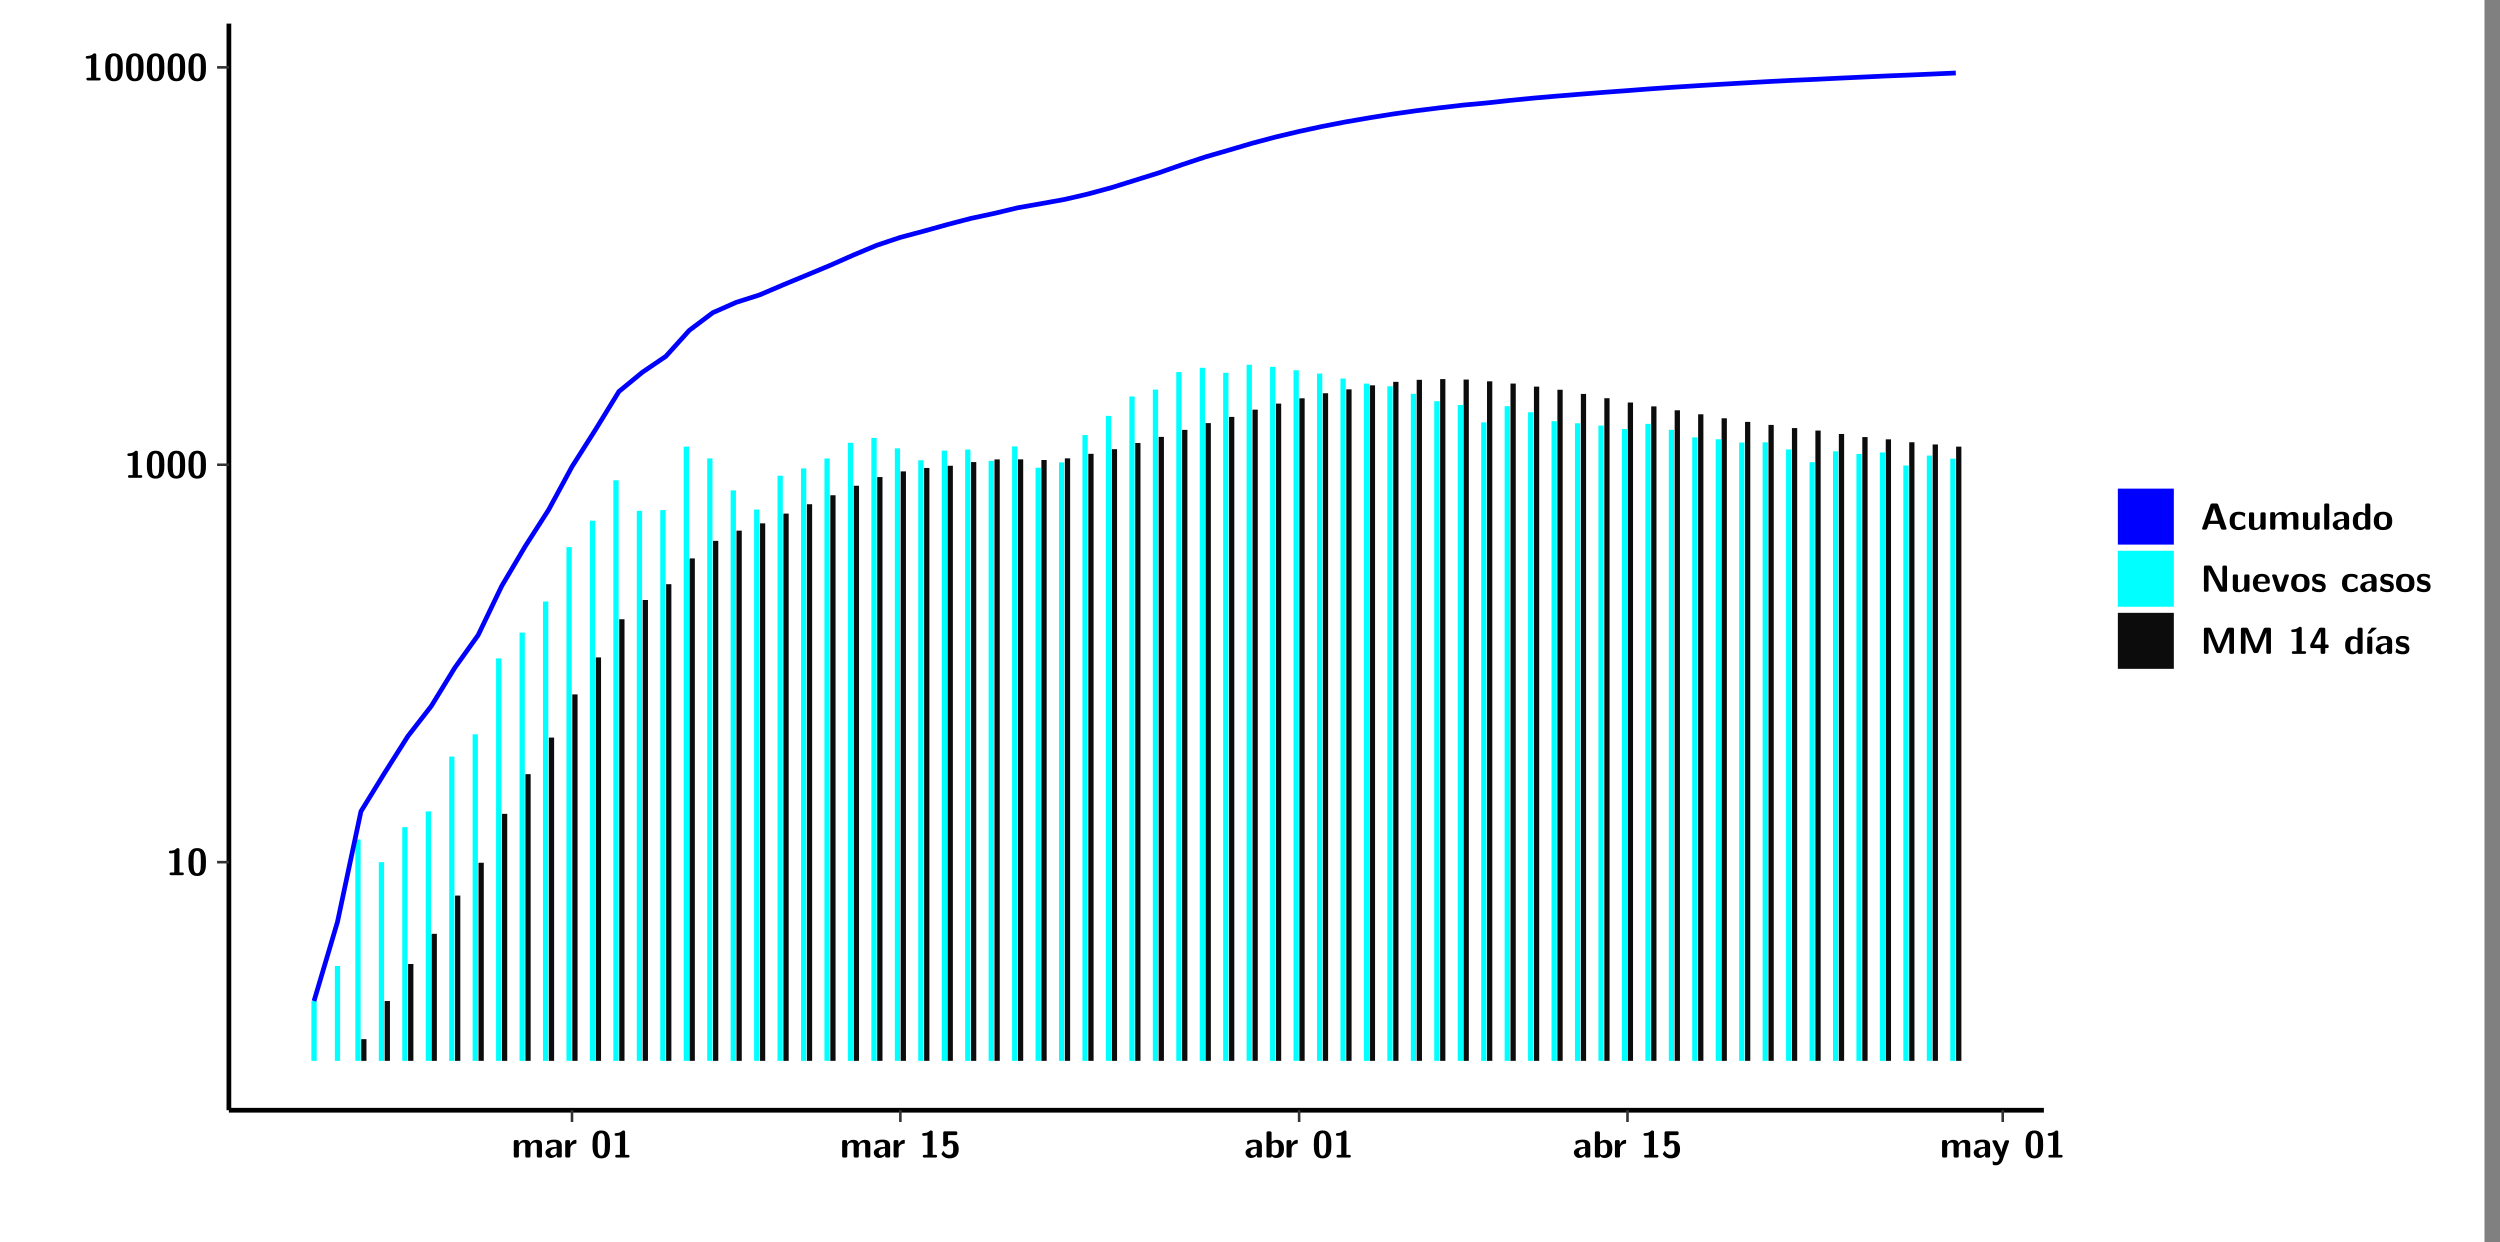 <?xml version="1.0" encoding="UTF-8"?>
<svg xmlns="http://www.w3.org/2000/svg" xmlns:xlink="http://www.w3.org/1999/xlink" width="579.653pt" height="288pt" viewBox="0 0 579.653 288" version="1.1">
<rect x="0" y="0" width="579.653" height="288" fill="#808080" stroke="none"/>
<defs>
<g>
<symbol overflow="visible" id="glyph0-0">
<path style="stroke:none;" d=""/>
</symbol>
<symbol overflow="visible" id="glyph0-1">
<path style="stroke:none;" d="M 3.109 -5.859 C 3.109 -6.016 3.109 -6.281 2.719 -6.281 C 2.547 -6.281 2.516 -6.266 2.406 -6.156 C 2.25 -6.016 1.922 -5.688 1.047 -5.672 C 0.891 -5.672 0.672 -5.609 0.672 -5.359 C 0.672 -5.047 0.969 -5.047 1.094 -5.047 C 1.344 -5.047 1.656 -5.078 1.906 -5.156 L 1.906 -0.625 L 1.234 -0.625 C 1.109 -0.625 0.812 -0.625 0.812 -0.312 C 0.812 0 1.109 0 1.234 0 L 3.719 0 C 3.828 0 4.141 0 4.141 -0.312 C 4.141 -0.625 3.828 -0.625 3.719 -0.625 L 3.109 -0.625 Z M 3.109 -5.859 "/>
</symbol>
<symbol overflow="visible" id="glyph0-2">
<path style="stroke:none;" d="M 4.438 -3 C 4.438 -4.203 4.438 -6.281 2.406 -6.281 C 0.375 -6.281 0.375 -4.219 0.375 -3 C 0.375 -1.812 0.375 0.188 2.406 0.188 C 4.438 0.188 4.438 -1.781 4.438 -3 Z M 2.406 -0.438 C 1.75 -0.438 1.656 -1.25 1.625 -1.484 C 1.562 -1.953 1.562 -2.766 1.562 -3.125 C 1.562 -3.641 1.562 -4.203 1.625 -4.641 C 1.641 -4.875 1.734 -5.641 2.406 -5.641 C 3.047 -5.641 3.156 -4.906 3.188 -4.734 C 3.25 -4.281 3.25 -3.594 3.25 -3.125 C 3.25 -2.625 3.25 -1.953 3.188 -1.469 C 3.156 -1.234 3.062 -0.438 2.406 -0.438 Z M 2.406 -0.438 "/>
</symbol>
<symbol overflow="visible" id="glyph0-3">
<path style="stroke:none;" d="M 7.062 -2.844 C 7.062 -3.75 6.672 -4.109 5.781 -4.109 C 5.156 -4.109 4.688 -3.828 4.359 -3.25 C 4.219 -4.078 3.484 -4.109 3.109 -4.109 C 2.938 -4.109 2.578 -4.109 2.188 -3.828 C 1.906 -3.625 1.734 -3.344 1.672 -3.203 L 1.672 -3.641 C 1.672 -3.922 1.609 -4.062 1.25 -4.062 L 0.953 -4.062 C 0.625 -4.062 0.531 -3.969 0.531 -3.641 L 0.531 -0.422 C 0.531 -0.109 0.625 0 0.953 0 L 1.297 0 C 1.625 0 1.719 -0.109 1.719 -0.422 L 1.719 -2.359 C 1.719 -3.141 2.25 -3.484 2.688 -3.484 C 3.109 -3.484 3.203 -3.297 3.203 -2.828 L 3.203 -0.422 C 3.203 -0.109 3.297 0 3.625 0 L 3.969 0 C 4.297 0 4.391 -0.109 4.391 -0.422 L 4.391 -2.359 C 4.391 -3.141 4.922 -3.484 5.359 -3.484 C 5.781 -3.484 5.875 -3.297 5.875 -2.828 L 5.875 -0.422 C 5.875 -0.109 5.969 0 6.297 0 L 6.641 0 C 6.984 0 7.062 -0.109 7.062 -0.422 Z M 7.062 -2.844 "/>
</symbol>
<symbol overflow="visible" id="glyph0-4">
<path style="stroke:none;" d="M 4.062 -2.766 C 4.062 -4.156 2.734 -4.156 2.297 -4.156 C 1.891 -4.156 1.453 -4.125 0.859 -3.891 C 0.672 -3.797 0.625 -3.781 0.625 -3.688 C 0.625 -3.625 0.688 -3.109 0.688 -3.047 C 0.703 -2.984 0.75 -2.938 0.812 -2.938 C 0.844 -2.938 0.875 -2.969 0.906 -3 C 1.281 -3.391 1.719 -3.578 2.266 -3.578 C 2.734 -3.578 2.875 -3.297 2.875 -2.781 L 2.875 -2.469 C 2.562 -2.469 0.266 -2.453 0.266 -1.172 C 0.266 -0.547 0.766 0.094 1.531 0.094 C 1.828 0.094 2.484 0.016 2.906 -0.594 L 2.906 -0.422 C 2.906 -0.141 2.969 0 3.328 0 L 3.641 0 C 3.984 0 4.062 -0.109 4.062 -0.422 Z M 2.875 -1.344 C 2.875 -0.531 2.047 -0.531 2.016 -0.531 C 1.641 -0.531 1.406 -0.844 1.406 -1.188 C 1.406 -2.047 2.625 -2.109 2.875 -2.109 Z M 2.875 -1.344 "/>
</symbol>
<symbol overflow="visible" id="glyph0-5">
<path style="stroke:none;" d="M 1.703 -2.016 C 1.703 -2.844 2.391 -3.188 2.938 -3.219 C 3.109 -3.234 3.125 -3.234 3.125 -3.469 L 3.125 -3.875 C 3.125 -4.047 3.125 -4.109 2.969 -4.109 C 2.719 -4.109 2.078 -4.031 1.672 -3.078 L 1.656 -3.078 L 1.656 -3.641 C 1.656 -3.922 1.594 -4.062 1.234 -4.062 L 0.953 -4.062 C 0.641 -4.062 0.531 -3.969 0.531 -3.641 L 0.531 -0.422 C 0.531 -0.109 0.625 0 0.953 0 L 1.281 0 C 1.609 0 1.703 -0.109 1.703 -0.422 Z M 1.703 -2.016 "/>
</symbol>
<symbol overflow="visible" id="glyph0-6">
<path style="stroke:none;" d="M 1.859 -5.203 L 3.578 -5.203 C 4 -5.203 4 -5.406 4 -5.641 C 4 -5.875 4 -6.078 3.578 -6.078 L 1.141 -6.078 C 0.875 -6.078 0.734 -6.031 0.734 -5.688 L 0.734 -3 C 0.734 -2.609 0.922 -2.594 1.172 -2.594 C 1.391 -2.594 1.469 -2.594 1.594 -2.812 C 1.812 -3.141 2.109 -3.328 2.469 -3.328 C 3.047 -3.328 3.047 -2.656 3.047 -1.969 C 3.047 -1.297 3.047 -0.625 2.125 -0.625 C 1.844 -0.625 1.25 -0.703 0.906 -1.406 C 0.875 -1.453 0.844 -1.5 0.781 -1.5 C 0.719 -1.5 0.703 -1.469 0.656 -1.391 C 0.531 -1.188 0.328 -0.891 0.328 -0.828 C 0.328 -0.75 0.891 0.188 2.141 0.188 C 3.562 0.188 4.328 -0.516 4.328 -1.938 C 4.328 -3.094 3.844 -3.953 2.5 -3.953 C 2.281 -3.953 2.078 -3.922 1.859 -3.844 Z M 1.859 -5.203 "/>
</symbol>
<symbol overflow="visible" id="glyph0-7">
<path style="stroke:none;" d="M 1.703 -5.656 C 1.703 -5.938 1.641 -6.078 1.281 -6.078 L 0.953 -6.078 C 0.641 -6.078 0.531 -5.984 0.531 -5.656 L 0.531 -0.422 C 0.531 -0.109 0.625 0 0.953 0 L 1.312 0 C 1.453 0 1.719 0 1.734 -0.344 C 2.125 0.094 2.578 0.094 2.719 0.094 C 4.578 0.094 4.578 -1.594 4.578 -2.031 C 4.578 -2.453 4.578 -4.109 2.938 -4.109 C 2.219 -4.109 1.781 -3.703 1.703 -3.625 Z M 1.734 -3.172 C 1.844 -3.281 2.109 -3.484 2.5 -3.484 C 3.391 -3.484 3.391 -2.672 3.391 -2.016 C 3.391 -1.375 3.391 -0.531 2.406 -0.531 C 2.047 -0.531 1.828 -0.75 1.734 -0.875 Z M 1.734 -3.172 "/>
</symbol>
<symbol overflow="visible" id="glyph0-8">
<path style="stroke:none;" d="M 4.109 -3.609 C 4.141 -3.719 4.141 -3.734 4.141 -3.781 C 4.141 -4.016 3.906 -4.016 3.797 -4.016 L 3.609 -4.016 C 3.469 -4.016 3.266 -4.016 3.141 -3.812 C 3.109 -3.766 2.406 -1.828 2.359 -1.25 L 2.344 -1.25 C 2.312 -1.672 1.953 -2.484 1.562 -3.328 C 1.328 -3.891 1.266 -4.016 0.828 -4.016 L 0.594 -4.016 C 0.469 -4.016 0.25 -4.016 0.25 -3.781 C 0.25 -3.75 0.281 -3.688 0.297 -3.641 L 1.953 0 C 1.891 0.188 1.859 0.281 1.828 0.375 C 1.734 0.656 1.578 1.047 1.109 1.047 C 0.812 1.047 0.609 0.922 0.516 0.875 C 0.469 0.844 0.453 0.828 0.422 0.828 C 0.391 0.828 0.312 0.859 0.312 0.969 C 0.312 1.031 0.375 1.641 0.391 1.672 C 0.469 1.781 0.953 1.797 1.094 1.797 C 2.172 1.797 2.609 0.766 2.672 0.547 Z M 4.109 -3.609 "/>
</symbol>
<symbol overflow="visible" id="glyph0-9">
<path style="stroke:none;" d="M 4.156 -5.703 C 4.031 -6.078 3.766 -6.078 3.594 -6.078 L 2.828 -6.078 C 2.641 -6.078 2.391 -6.078 2.266 -5.703 L 0.406 -0.406 C 0.375 -0.297 0.375 -0.281 0.375 -0.234 C 0.375 0 0.594 0 0.703 0 L 1.031 0 C 1.188 0 1.453 0 1.578 -0.344 L 1.922 -1.328 L 4.344 -1.328 L 4.641 -0.484 C 4.75 -0.172 4.812 0 5.234 0 L 5.703 0 C 5.828 0 6.047 0 6.047 -0.234 C 6.047 -0.281 6.047 -0.297 6 -0.406 Z M 2.812 -3.938 C 2.938 -4.328 3.062 -4.656 3.125 -4.969 L 3.141 -4.969 C 3.188 -4.766 3.188 -4.75 3.25 -4.547 L 4.078 -2.078 L 2.188 -2.078 Z M 2.812 -3.938 "/>
</symbol>
<symbol overflow="visible" id="glyph0-10">
<path style="stroke:none;" d="M 4 -0.438 C 4 -0.531 3.969 -0.938 3.953 -1.047 C 3.953 -1.078 3.938 -1.172 3.844 -1.172 C 3.812 -1.172 3.797 -1.172 3.703 -1.078 C 3.562 -0.953 3.141 -0.594 2.422 -0.594 C 1.516 -0.594 1.516 -1.469 1.516 -2.031 C 1.516 -2.75 1.562 -3.484 2.453 -3.484 C 3.031 -3.484 3.266 -3.344 3.578 -3.078 C 3.688 -2.984 3.703 -2.984 3.734 -2.984 C 3.828 -2.984 3.844 -3.062 3.844 -3.094 C 3.859 -3.172 3.953 -3.656 3.953 -3.703 C 3.953 -3.781 3.891 -3.812 3.75 -3.891 C 3.328 -4.078 3.062 -4.156 2.453 -4.156 C 1.141 -4.156 0.328 -3.547 0.328 -2.016 C 0.328 -0.562 1.078 0.094 2.406 0.094 C 2.641 0.094 3.172 0.094 3.75 -0.203 C 4 -0.344 4 -0.344 4 -0.438 Z M 4 -0.438 "/>
</symbol>
<symbol overflow="visible" id="glyph0-11">
<path style="stroke:none;" d="M 4.391 -3.594 C 4.391 -3.875 4.328 -4.016 3.969 -4.016 L 3.609 -4.016 C 3.281 -4.016 3.188 -3.906 3.188 -3.594 L 3.188 -1.516 C 3.188 -0.938 2.891 -0.438 2.266 -0.438 C 1.766 -0.438 1.719 -0.562 1.719 -1.031 L 1.719 -3.594 C 1.719 -3.875 1.656 -4.016 1.297 -4.016 L 0.953 -4.016 C 0.625 -4.016 0.531 -3.922 0.531 -3.594 L 0.531 -1.109 C 0.531 -0.172 1.031 0.094 1.953 0.094 C 2.188 0.094 2.812 0.094 3.219 -0.656 L 3.219 -0.422 C 3.219 -0.141 3.281 0 3.641 0 L 3.969 0 C 4.297 0 4.391 -0.109 4.391 -0.422 Z M 4.391 -3.594 "/>
</symbol>
<symbol overflow="visible" id="glyph0-12">
<path style="stroke:none;" d="M 1.703 -5.656 C 1.703 -5.938 1.641 -6.078 1.281 -6.078 L 0.953 -6.078 C 0.641 -6.078 0.531 -5.984 0.531 -5.656 L 0.531 -0.422 C 0.531 -0.109 0.625 0 0.953 0 L 1.281 0 C 1.609 0 1.703 -0.109 1.703 -0.422 Z M 1.703 -5.656 "/>
</symbol>
<symbol overflow="visible" id="glyph0-13">
<path style="stroke:none;" d="M 4.375 -5.656 C 4.375 -5.938 4.312 -6.078 3.953 -6.078 L 3.625 -6.078 C 3.297 -6.078 3.203 -5.969 3.203 -5.656 L 3.203 -3.672 C 2.812 -4.047 2.375 -4.109 2.109 -4.109 C 0.328 -4.109 0.328 -2.422 0.328 -2 C 0.328 -1.594 0.328 0.094 2.062 0.094 C 2.422 0.094 2.812 -0.016 3.188 -0.406 C 3.188 -0.094 3.297 0 3.609 0 L 3.953 0 C 4.281 0 4.375 -0.109 4.375 -0.422 Z M 3.188 -1.094 C 3.188 -0.953 3.188 -0.875 2.922 -0.688 C 2.703 -0.547 2.5 -0.531 2.406 -0.531 C 1.516 -0.531 1.516 -1.344 1.516 -2 C 1.516 -2.656 1.516 -3.484 2.5 -3.484 C 2.75 -3.484 2.984 -3.391 3.188 -3.203 Z M 3.188 -1.094 "/>
</symbol>
<symbol overflow="visible" id="glyph0-14">
<path style="stroke:none;" d="M 4.547 -1.969 C 4.547 -3.406 3.844 -4.156 2.406 -4.156 C 0.953 -4.156 0.266 -3.391 0.266 -1.969 C 0.266 -0.547 1.031 0.094 2.406 0.094 C 3.781 0.094 4.547 -0.531 4.547 -1.969 Z M 2.406 -0.594 C 1.469 -0.594 1.469 -1.375 1.469 -2.078 C 1.469 -2.75 1.469 -3.531 2.406 -3.531 C 3.344 -3.531 3.344 -2.766 3.344 -2.078 C 3.344 -1.391 3.344 -0.594 2.406 -0.594 Z M 2.406 -0.594 "/>
</symbol>
<symbol overflow="visible" id="glyph0-15">
<path style="stroke:none;" d="M 2.656 -5.734 C 2.469 -6.078 2.203 -6.078 2.031 -6.078 L 1.219 -6.078 C 0.906 -6.078 0.797 -5.984 0.797 -5.656 L 0.797 -0.422 C 0.797 -0.109 0.891 0 1.219 0 L 1.453 0 C 1.781 0 1.875 -0.109 1.875 -0.422 L 1.875 -5.016 L 1.891 -5.016 L 4.297 -0.344 C 4.484 0 4.75 0 4.922 0 L 5.734 0 C 6.062 0 6.156 -0.109 6.156 -0.422 L 6.156 -5.656 C 6.156 -5.938 6.094 -6.078 5.734 -6.078 L 5.5 -6.078 C 5.156 -6.078 5.078 -5.969 5.078 -5.656 L 5.078 -1.062 L 5.062 -1.062 Z M 2.656 -5.734 "/>
</symbol>
<symbol overflow="visible" id="glyph0-16">
<path style="stroke:none;" d="M 3.781 -1.875 C 3.984 -1.875 4.203 -1.891 4.203 -2.281 C 4.203 -3.406 3.672 -4.156 2.359 -4.156 C 0.969 -4.156 0.266 -3.375 0.266 -2.047 C 0.266 -0.609 1.109 0.094 2.484 0.094 C 2.812 0.094 3.312 0.047 3.891 -0.234 C 4.078 -0.328 4.141 -0.359 4.141 -0.469 C 4.141 -0.531 4.125 -0.781 4.109 -0.844 C 4.078 -1.125 4.062 -1.125 3.984 -1.125 C 3.953 -1.125 3.938 -1.125 3.844 -1.047 C 3.328 -0.594 2.797 -0.531 2.516 -0.531 C 1.531 -0.531 1.422 -1.312 1.391 -1.875 Z M 1.406 -2.344 C 1.422 -2.875 1.609 -3.531 2.359 -3.531 C 3.062 -3.531 3.203 -3.031 3.219 -2.344 Z M 1.406 -2.344 "/>
</symbol>
<symbol overflow="visible" id="glyph0-17">
<path style="stroke:none;" d="M 4.109 -3.609 C 4.141 -3.719 4.141 -3.75 4.141 -3.766 C 4.141 -4.016 3.922 -4.016 3.797 -4.016 L 3.609 -4.016 C 3.25 -4.016 3.141 -3.891 3.062 -3.641 L 2.203 -0.984 L 1.328 -3.641 C 1.266 -3.828 1.203 -4.016 0.781 -4.016 L 0.578 -4.016 C 0.453 -4.016 0.234 -4.016 0.234 -3.766 C 0.234 -3.75 0.234 -3.719 0.266 -3.609 L 1.312 -0.375 C 1.438 0 1.703 0 1.859 0 L 2.5 0 C 2.672 0 2.938 0 3.062 -0.375 Z M 4.109 -3.609 "/>
</symbol>
<symbol overflow="visible" id="glyph0-18">
<path style="stroke:none;" d="M 3.469 -1.234 C 3.469 -1.734 3.203 -2.031 3.047 -2.172 C 2.703 -2.484 2.391 -2.547 2.031 -2.609 C 1.547 -2.703 1.188 -2.766 1.188 -3.109 C 1.188 -3.469 1.484 -3.547 1.828 -3.547 C 2.406 -3.547 2.719 -3.328 2.953 -3.125 C 3.047 -3.047 3.062 -3.047 3.094 -3.047 C 3.188 -3.047 3.203 -3.125 3.203 -3.156 C 3.219 -3.219 3.312 -3.719 3.312 -3.766 C 3.312 -3.906 2.844 -4.031 2.75 -4.062 C 2.406 -4.156 2.125 -4.156 1.891 -4.156 C 1.5 -4.156 0.328 -4.156 0.328 -2.906 C 0.328 -2.484 0.516 -2.219 0.75 -2 C 1.062 -1.734 1.406 -1.672 1.906 -1.562 C 2.156 -1.531 2.609 -1.453 2.609 -1.062 C 2.609 -0.656 2.266 -0.594 1.922 -0.594 C 1.531 -0.594 1.047 -0.703 0.625 -1.188 C 0.594 -1.234 0.562 -1.266 0.516 -1.266 C 0.422 -1.266 0.406 -1.188 0.391 -1.125 C 0.375 -1.016 0.266 -0.516 0.266 -0.422 C 0.266 -0.266 0.922 -0.062 0.922 -0.047 C 1.406 0.094 1.766 0.094 1.922 0.094 C 2.359 0.094 3.469 0.062 3.469 -1.234 Z M 3.469 -1.234 "/>
</symbol>
<symbol overflow="visible" id="glyph0-19">
<path style="stroke:none;" d="M 4.859 -2.859 C 4.688 -2.422 4.359 -1.609 4.281 -1.312 C 4.203 -1.625 3.844 -2.484 3.656 -2.953 L 2.531 -5.719 C 2.391 -6.078 2.109 -6.078 1.953 -6.078 L 1.219 -6.078 C 0.906 -6.078 0.797 -5.984 0.797 -5.656 L 0.797 -0.422 C 0.797 -0.109 0.891 0 1.219 0 L 1.453 0 C 1.781 0 1.875 -0.109 1.875 -0.422 L 1.875 -4.953 L 1.891 -4.953 C 1.984 -4.562 2.375 -3.578 2.578 -3.062 L 3.609 -0.562 C 3.766 -0.188 3.969 -0.188 4.266 -0.188 C 4.562 -0.188 4.781 -0.188 4.938 -0.562 L 6.062 -3.328 C 6.141 -3.531 6.625 -4.719 6.672 -4.953 L 6.688 -4.953 L 6.688 -0.422 C 6.688 -0.141 6.75 0 7.109 0 L 7.344 0 C 7.672 0 7.766 -0.109 7.766 -0.422 L 7.766 -5.656 C 7.766 -5.938 7.703 -6.078 7.344 -6.078 L 6.609 -6.078 C 6.391 -6.078 6.172 -6.062 6.016 -5.703 Z M 4.859 -2.859 "/>
</symbol>
<symbol overflow="visible" id="glyph0-20">
<path style="stroke:none;" d="M 0.344 -2.297 C 0.266 -2.172 0.266 -2.141 0.266 -1.984 L 0.266 -1.766 C 0.266 -1.484 0.328 -1.344 0.688 -1.344 L 2.672 -1.344 L 2.672 -0.422 C 2.672 -0.141 2.719 0 3.078 0 L 3.328 0 C 3.656 0 3.75 -0.109 3.75 -0.422 L 3.75 -1.344 L 4.125 -1.344 C 4.391 -1.344 4.547 -1.406 4.547 -1.75 C 4.547 -2.078 4.422 -2.172 4.125 -2.172 L 3.75 -2.172 L 3.75 -5.656 C 3.75 -5.984 3.656 -6.078 3.328 -6.078 L 2.688 -6.078 C 2.531 -6.078 2.391 -6.078 2.281 -5.875 Z M 1.188 -2.172 C 2.578 -4.75 2.672 -5.016 2.703 -5.156 L 2.719 -5.156 L 2.719 -2.172 Z M 1.188 -2.172 "/>
</symbol>
<symbol overflow="visible" id="glyph0-21">
<path style="stroke:none;" d="M 3.906 -5.844 C 3.953 -5.875 4 -5.922 4 -5.969 C 4 -6.078 3.906 -6.078 3.766 -6.078 L 3.047 -6.078 C 2.875 -6.078 2.859 -6.078 2.781 -5.984 L 2.031 -4.953 C 1.953 -4.859 1.953 -4.844 1.953 -4.828 C 1.953 -4.703 2.047 -4.703 2.188 -4.703 L 2.516 -4.703 Z M 3.906 -5.844 "/>
</symbol>
<symbol overflow="visible" id="glyph0-22">
<path style="stroke:none;" d="M 1.703 -3.594 C 1.703 -3.875 1.641 -4.016 1.281 -4.016 L 0.953 -4.016 C 0.641 -4.016 0.531 -3.922 0.531 -3.594 L 0.531 -0.422 C 0.531 -0.109 0.625 0 0.953 0 L 1.281 0 C 1.609 0 1.703 -0.109 1.703 -0.422 Z M 1.703 -3.594 "/>
</symbol>
</g>
<clipPath id="clip1">
  <path d="M 0 0 L 576.008 0 L 576.008 288 L 0 288 Z M 0 0 "/>
</clipPath>
<clipPath id="clip2">
  <path d="M 53.07 5.477 L 473.898 5.477 L 473.898 257.414 L 53.07 257.414 Z M 53.07 5.477 "/>
</clipPath>
</defs>
<g id="surface1">
<g clip-path="url(#clip1)" clip-rule="nonzero">
<path style="fill-rule:nonzero;fill:rgb(100%,100%,100%);fill-opacity:1;stroke-width:0.598;stroke-linecap:round;stroke-linejoin:round;stroke:rgb(100%,100%,100%);stroke-opacity:1;stroke-miterlimit:10;" d="M 0 0 L 0 288.004 L 576.008 288.004 L 576.008 0 Z M 0 0 " transform="matrix(1,0,0,-1,0,288)"/>
</g>
<g clip-path="url(#clip2)" clip-rule="nonzero">
<path style=" stroke:none;fill-rule:nonzero;fill:rgb(100%,100%,100%);fill-opacity:1;" d="M 53.07 257.414 L 53.07 5.477 L 473.898 5.477 L 473.898 257.414 Z M 53.07 257.414 "/>
</g>
<path style=" stroke:none;fill-rule:nonzero;fill:rgb(0%,100%,100%);fill-opacity:1;" d="M 72.199 245.969 L 72.199 232.098 L 73.426 232.098 L 73.426 245.969 Z M 72.199 245.969 "/>
<path style=" stroke:none;fill-rule:nonzero;fill:rgb(0%,100%,100%);fill-opacity:1;" d="M 77.641 245.969 L 77.641 223.98 L 78.855 223.98 L 78.855 245.969 Z M 77.641 245.969 "/>
<path style=" stroke:none;fill-rule:nonzero;fill:rgb(0%,100%,100%);fill-opacity:1;" d="M 82.391 245.969 L 82.391 194.648 L 83.617 194.648 L 83.617 245.969 Z M 82.391 245.969 "/>
<path style=" stroke:none;fill-rule:nonzero;fill:rgb(4.999%,4.999%,4.999%);fill-opacity:1;" d="M 83.758 245.969 L 83.758 240.938 L 84.973 240.938 L 84.973 245.969 Z M 83.758 245.969 "/>
<path style=" stroke:none;fill-rule:nonzero;fill:rgb(0%,100%,100%);fill-opacity:1;" d="M 87.832 245.969 L 87.832 199.898 L 89.059 199.898 L 89.059 245.969 Z M 87.832 245.969 "/>
<path style=" stroke:none;fill-rule:nonzero;fill:rgb(4.999%,4.999%,4.999%);fill-opacity:1;" d="M 89.188 245.969 L 89.188 232.098 L 90.414 232.098 L 90.414 245.969 Z M 89.188 245.969 "/>
<path style=" stroke:none;fill-rule:nonzero;fill:rgb(0%,100%,100%);fill-opacity:1;" d="M 93.27 245.969 L 93.27 191.781 L 94.496 191.781 L 94.496 245.969 Z M 93.27 245.969 "/>
<path style=" stroke:none;fill-rule:nonzero;fill:rgb(4.999%,4.999%,4.999%);fill-opacity:1;" d="M 94.625 245.969 L 94.625 223.512 L 95.852 223.512 L 95.852 245.969 Z M 94.625 245.969 "/>
<path style=" stroke:none;fill-rule:nonzero;fill:rgb(0%,100%,100%);fill-opacity:1;" d="M 98.711 245.969 L 98.711 188.133 L 99.938 188.133 L 99.938 245.969 Z M 98.711 245.969 "/>
<path style=" stroke:none;fill-rule:nonzero;fill:rgb(4.999%,4.999%,4.999%);fill-opacity:1;" d="M 100.066 245.969 L 100.066 216.516 L 101.293 216.516 L 101.293 245.969 Z M 100.066 245.969 "/>
<path style=" stroke:none;fill-rule:nonzero;fill:rgb(0%,100%,100%);fill-opacity:1;" d="M 104.152 245.969 L 104.152 175.41 L 105.367 175.41 L 105.367 245.969 Z M 104.152 245.969 "/>
<path style=" stroke:none;fill-rule:nonzero;fill:rgb(4.999%,4.999%,4.999%);fill-opacity:1;" d="M 105.504 245.969 L 105.504 207.648 L 106.73 207.648 L 106.73 245.969 Z M 105.504 245.969 "/>
<path style=" stroke:none;fill-rule:nonzero;fill:rgb(0%,100%,100%);fill-opacity:1;" d="M 109.582 245.969 L 109.582 170.25 L 110.805 170.25 L 110.805 245.969 Z M 109.582 245.969 "/>
<path style=" stroke:none;fill-rule:nonzero;fill:rgb(4.999%,4.999%,4.999%);fill-opacity:1;" d="M 110.945 245.969 L 110.945 200.039 L 112.172 200.039 L 112.172 245.969 Z M 110.945 245.969 "/>
<path style=" stroke:none;fill-rule:nonzero;fill:rgb(0%,100%,100%);fill-opacity:1;" d="M 115.02 245.969 L 115.02 152.656 L 116.246 152.656 L 116.246 245.969 Z M 115.02 245.969 "/>
<path style=" stroke:none;fill-rule:nonzero;fill:rgb(4.999%,4.999%,4.999%);fill-opacity:1;" d="M 116.387 245.969 L 116.387 188.699 L 117.609 188.699 L 117.609 245.969 Z M 116.387 245.969 "/>
<path style=" stroke:none;fill-rule:nonzero;fill:rgb(0%,100%,100%);fill-opacity:1;" d="M 120.461 245.969 L 120.461 146.668 L 121.684 146.668 L 121.684 245.969 Z M 120.461 245.969 "/>
<path style=" stroke:none;fill-rule:nonzero;fill:rgb(4.999%,4.999%,4.999%);fill-opacity:1;" d="M 121.824 245.969 L 121.824 179.496 L 123.039 179.496 L 123.039 245.969 Z M 121.824 245.969 "/>
<path style=" stroke:none;fill-rule:nonzero;fill:rgb(0%,100%,100%);fill-opacity:1;" d="M 125.898 245.969 L 125.898 139.465 L 127.125 139.465 L 127.125 245.969 Z M 125.898 245.969 "/>
<path style=" stroke:none;fill-rule:nonzero;fill:rgb(4.999%,4.999%,4.999%);fill-opacity:1;" d="M 127.254 245.969 L 127.254 171.016 L 128.48 171.016 L 128.48 245.969 Z M 127.254 245.969 "/>
<path style=" stroke:none;fill-rule:nonzero;fill:rgb(0%,100%,100%);fill-opacity:1;" d="M 131.34 245.969 L 131.34 126.852 L 132.566 126.852 L 132.566 245.969 Z M 131.34 245.969 "/>
<path style=" stroke:none;fill-rule:nonzero;fill:rgb(4.999%,4.999%,4.999%);fill-opacity:1;" d="M 132.695 245.969 L 132.695 161.004 L 133.918 161.004 L 133.918 245.969 Z M 132.695 245.969 "/>
<path style=" stroke:none;fill-rule:nonzero;fill:rgb(0%,100%,100%);fill-opacity:1;" d="M 136.777 245.969 L 136.777 120.727 L 137.996 120.727 L 137.996 245.969 Z M 136.777 245.969 "/>
<path style=" stroke:none;fill-rule:nonzero;fill:rgb(4.999%,4.999%,4.999%);fill-opacity:1;" d="M 138.133 245.969 L 138.133 152.426 L 139.359 152.426 L 139.359 245.969 Z M 138.133 245.969 "/>
<path style=" stroke:none;fill-rule:nonzero;fill:rgb(0%,100%,100%);fill-opacity:1;" d="M 142.207 245.969 L 142.207 111.359 L 143.434 111.359 L 143.434 245.969 Z M 142.207 245.969 "/>
<path style=" stroke:none;fill-rule:nonzero;fill:rgb(4.999%,4.999%,4.999%);fill-opacity:1;" d="M 143.574 245.969 L 143.574 143.578 L 144.801 143.578 L 144.801 245.969 Z M 143.574 245.969 "/>
<path style=" stroke:none;fill-rule:nonzero;fill:rgb(0%,100%,100%);fill-opacity:1;" d="M 147.648 245.969 L 147.648 118.445 L 148.875 118.445 L 148.875 245.969 Z M 147.648 245.969 "/>
<path style=" stroke:none;fill-rule:nonzero;fill:rgb(4.999%,4.999%,4.999%);fill-opacity:1;" d="M 149.012 245.969 L 149.012 139.117 L 150.238 139.117 L 150.238 245.969 Z M 149.012 245.969 "/>
<path style=" stroke:none;fill-rule:nonzero;fill:rgb(0%,100%,100%);fill-opacity:1;" d="M 153.086 245.969 L 153.086 118.273 L 154.312 118.273 L 154.312 245.969 Z M 153.086 245.969 "/>
<path style=" stroke:none;fill-rule:nonzero;fill:rgb(4.999%,4.999%,4.999%);fill-opacity:1;" d="M 154.453 245.969 L 154.453 135.449 L 155.668 135.449 L 155.668 245.969 Z M 154.453 245.969 "/>
<path style=" stroke:none;fill-rule:nonzero;fill:rgb(0%,100%,100%);fill-opacity:1;" d="M 158.527 245.969 L 158.527 103.551 L 159.754 103.551 L 159.754 245.969 Z M 158.527 245.969 "/>
<path style=" stroke:none;fill-rule:nonzero;fill:rgb(4.999%,4.999%,4.999%);fill-opacity:1;" d="M 159.883 245.969 L 159.883 129.473 L 161.109 129.473 L 161.109 245.969 Z M 159.883 245.969 "/>
<path style=" stroke:none;fill-rule:nonzero;fill:rgb(0%,100%,100%);fill-opacity:1;" d="M 163.969 245.969 L 163.969 106.289 L 165.191 106.289 L 165.191 245.969 Z M 163.969 245.969 "/>
<path style=" stroke:none;fill-rule:nonzero;fill:rgb(4.999%,4.999%,4.999%);fill-opacity:1;" d="M 165.32 245.969 L 165.32 125.406 L 166.547 125.406 L 166.547 245.969 Z M 165.32 245.969 "/>
<path style=" stroke:none;fill-rule:nonzero;fill:rgb(0%,100%,100%);fill-opacity:1;" d="M 169.406 245.969 L 169.406 113.703 L 170.633 113.703 L 170.633 245.969 Z M 169.406 245.969 "/>
<path style=" stroke:none;fill-rule:nonzero;fill:rgb(4.999%,4.999%,4.999%);fill-opacity:1;" d="M 170.762 245.969 L 170.762 123.035 L 171.988 123.035 L 171.988 245.969 Z M 170.762 245.969 "/>
<path style=" stroke:none;fill-rule:nonzero;fill:rgb(0%,100%,100%);fill-opacity:1;" d="M 174.848 245.969 L 174.848 118.145 L 176.062 118.145 L 176.062 245.969 Z M 174.848 245.969 "/>
<path style=" stroke:none;fill-rule:nonzero;fill:rgb(4.999%,4.999%,4.999%);fill-opacity:1;" d="M 176.203 245.969 L 176.203 121.344 L 177.426 121.344 L 177.426 245.969 Z M 176.203 245.969 "/>
<path style=" stroke:none;fill-rule:nonzero;fill:rgb(0%,100%,100%);fill-opacity:1;" d="M 180.277 245.969 L 180.277 110.293 L 181.5 110.293 L 181.5 245.969 Z M 180.277 245.969 "/>
<path style=" stroke:none;fill-rule:nonzero;fill:rgb(4.999%,4.999%,4.999%);fill-opacity:1;" d="M 181.641 245.969 L 181.641 119.082 L 182.867 119.082 L 182.867 245.969 Z M 181.641 245.969 "/>
<path style=" stroke:none;fill-rule:nonzero;fill:rgb(0%,100%,100%);fill-opacity:1;" d="M 185.715 245.969 L 185.715 108.609 L 186.941 108.609 L 186.941 245.969 Z M 185.715 245.969 "/>
<path style=" stroke:none;fill-rule:nonzero;fill:rgb(4.999%,4.999%,4.999%);fill-opacity:1;" d="M 187.082 245.969 L 187.082 116.91 L 188.305 116.91 L 188.305 245.969 Z M 187.082 245.969 "/>
<path style=" stroke:none;fill-rule:nonzero;fill:rgb(0%,100%,100%);fill-opacity:1;" d="M 191.156 245.969 L 191.156 106.309 L 192.383 106.309 L 192.383 245.969 Z M 191.156 245.969 "/>
<path style=" stroke:none;fill-rule:nonzero;fill:rgb(4.999%,4.999%,4.999%);fill-opacity:1;" d="M 192.52 245.969 L 192.52 114.828 L 193.734 114.828 L 193.734 245.969 Z M 192.52 245.969 "/>
<path style=" stroke:none;fill-rule:nonzero;fill:rgb(0%,100%,100%);fill-opacity:1;" d="M 196.594 245.969 L 196.594 102.672 L 197.82 102.672 L 197.82 245.969 Z M 196.594 245.969 "/>
<path style=" stroke:none;fill-rule:nonzero;fill:rgb(4.999%,4.999%,4.999%);fill-opacity:1;" d="M 197.949 245.969 L 197.949 112.625 L 199.176 112.625 L 199.176 245.969 Z M 197.949 245.969 "/>
<path style=" stroke:none;fill-rule:nonzero;fill:rgb(0%,100%,100%);fill-opacity:1;" d="M 202.035 245.969 L 202.035 101.527 L 203.262 101.527 L 203.262 245.969 Z M 202.035 245.969 "/>
<path style=" stroke:none;fill-rule:nonzero;fill:rgb(4.999%,4.999%,4.999%);fill-opacity:1;" d="M 203.391 245.969 L 203.391 110.613 L 204.617 110.613 L 204.617 245.969 Z M 203.391 245.969 "/>
<path style=" stroke:none;fill-rule:nonzero;fill:rgb(0%,100%,100%);fill-opacity:1;" d="M 207.477 245.969 L 207.477 103.957 L 208.691 103.957 L 208.691 245.969 Z M 207.477 245.969 "/>
<path style=" stroke:none;fill-rule:nonzero;fill:rgb(4.999%,4.999%,4.999%);fill-opacity:1;" d="M 208.828 245.969 L 208.828 109.297 L 210.055 109.297 L 210.055 245.969 Z M 208.828 245.969 "/>
<path style=" stroke:none;fill-rule:nonzero;fill:rgb(0%,100%,100%);fill-opacity:1;" d="M 212.906 245.969 L 212.906 106.719 L 214.129 106.719 L 214.129 245.969 Z M 212.906 245.969 "/>
<path style=" stroke:none;fill-rule:nonzero;fill:rgb(4.999%,4.999%,4.999%);fill-opacity:1;" d="M 214.27 245.969 L 214.27 108.5 L 215.496 108.5 L 215.496 245.969 Z M 214.27 245.969 "/>
<path style=" stroke:none;fill-rule:nonzero;fill:rgb(0%,100%,100%);fill-opacity:1;" d="M 218.344 245.969 L 218.344 104.477 L 219.57 104.477 L 219.57 245.969 Z M 218.344 245.969 "/>
<path style=" stroke:none;fill-rule:nonzero;fill:rgb(4.999%,4.999%,4.999%);fill-opacity:1;" d="M 219.707 245.969 L 219.707 107.992 L 220.934 107.992 L 220.934 245.969 Z M 219.707 245.969 "/>
<path style=" stroke:none;fill-rule:nonzero;fill:rgb(0%,100%,100%);fill-opacity:1;" d="M 223.785 245.969 L 223.785 104.238 L 225.008 104.238 L 225.008 245.969 Z M 223.785 245.969 "/>
<path style=" stroke:none;fill-rule:nonzero;fill:rgb(4.999%,4.999%,4.999%);fill-opacity:1;" d="M 225.148 245.969 L 225.148 107.137 L 226.363 107.137 L 226.363 245.969 Z M 225.148 245.969 "/>
<path style=" stroke:none;fill-rule:nonzero;fill:rgb(0%,100%,100%);fill-opacity:1;" d="M 229.223 245.969 L 229.223 106.855 L 230.449 106.855 L 230.449 245.969 Z M 229.223 245.969 "/>
<path style=" stroke:none;fill-rule:nonzero;fill:rgb(4.999%,4.999%,4.999%);fill-opacity:1;" d="M 230.578 245.969 L 230.578 106.52 L 231.805 106.52 L 231.805 245.969 Z M 230.578 245.969 "/>
<path style=" stroke:none;fill-rule:nonzero;fill:rgb(0%,100%,100%);fill-opacity:1;" d="M 234.664 245.969 L 234.664 103.5 L 235.887 103.5 L 235.887 245.969 Z M 234.664 245.969 "/>
<path style=" stroke:none;fill-rule:nonzero;fill:rgb(4.999%,4.999%,4.999%);fill-opacity:1;" d="M 236.02 245.969 L 236.02 106.508 L 237.242 106.508 L 237.242 245.969 Z M 236.02 245.969 "/>
<path style=" stroke:none;fill-rule:nonzero;fill:rgb(0%,100%,100%);fill-opacity:1;" d="M 240.102 245.969 L 240.102 108.449 L 241.328 108.449 L 241.328 245.969 Z M 240.102 245.969 "/>
<path style=" stroke:none;fill-rule:nonzero;fill:rgb(4.999%,4.999%,4.999%);fill-opacity:1;" d="M 241.457 245.969 L 241.457 106.656 L 242.684 106.656 L 242.684 245.969 Z M 241.457 245.969 "/>
<path style=" stroke:none;fill-rule:nonzero;fill:rgb(0%,100%,100%);fill-opacity:1;" d="M 245.543 245.969 L 245.543 107.207 L 246.758 107.207 L 246.758 245.969 Z M 245.543 245.969 "/>
<path style=" stroke:none;fill-rule:nonzero;fill:rgb(4.999%,4.999%,4.999%);fill-opacity:1;" d="M 246.898 245.969 L 246.898 106.277 L 248.121 106.277 L 248.121 245.969 Z M 246.898 245.969 "/>
<path style=" stroke:none;fill-rule:nonzero;fill:rgb(0%,100%,100%);fill-opacity:1;" d="M 250.973 245.969 L 250.973 100.871 L 252.199 100.871 L 252.199 245.969 Z M 250.973 245.969 "/>
<path style=" stroke:none;fill-rule:nonzero;fill:rgb(4.999%,4.999%,4.999%);fill-opacity:1;" d="M 252.336 245.969 L 252.336 105.223 L 253.562 105.223 L 253.562 245.969 Z M 252.336 245.969 "/>
<path style=" stroke:none;fill-rule:nonzero;fill:rgb(0%,100%,100%);fill-opacity:1;" d="M 256.41 245.969 L 256.41 96.426 L 257.637 96.426 L 257.637 245.969 Z M 256.41 245.969 "/>
<path style=" stroke:none;fill-rule:nonzero;fill:rgb(4.999%,4.999%,4.999%);fill-opacity:1;" d="M 257.777 245.969 L 257.777 104.148 L 259.004 104.148 L 259.004 245.969 Z M 257.777 245.969 "/>
<path style=" stroke:none;fill-rule:nonzero;fill:rgb(0%,100%,100%);fill-opacity:1;" d="M 261.852 245.969 L 261.852 91.922 L 263.078 91.922 L 263.078 245.969 Z M 261.852 245.969 "/>
<path style=" stroke:none;fill-rule:nonzero;fill:rgb(4.999%,4.999%,4.999%);fill-opacity:1;" d="M 263.215 245.969 L 263.215 102.711 L 264.434 102.711 L 264.434 245.969 Z M 263.215 245.969 "/>
<path style=" stroke:none;fill-rule:nonzero;fill:rgb(0%,100%,100%);fill-opacity:1;" d="M 267.293 245.969 L 267.293 90.328 L 268.516 90.328 L 268.516 245.969 Z M 267.293 245.969 "/>
<path style=" stroke:none;fill-rule:nonzero;fill:rgb(4.999%,4.999%,4.999%);fill-opacity:1;" d="M 268.645 245.969 L 268.645 101.297 L 269.871 101.297 L 269.871 245.969 Z M 268.645 245.969 "/>
<path style=" stroke:none;fill-rule:nonzero;fill:rgb(0%,100%,100%);fill-opacity:1;" d="M 272.73 245.969 L 272.73 86.273 L 273.957 86.273 L 273.957 245.969 Z M 272.73 245.969 "/>
<path style=" stroke:none;fill-rule:nonzero;fill:rgb(4.999%,4.999%,4.999%);fill-opacity:1;" d="M 274.086 245.969 L 274.086 99.672 L 275.312 99.672 L 275.312 245.969 Z M 274.086 245.969 "/>
<path style=" stroke:none;fill-rule:nonzero;fill:rgb(0%,100%,100%);fill-opacity:1;" d="M 278.172 245.969 L 278.172 85.277 L 279.387 85.277 L 279.387 245.969 Z M 278.172 245.969 "/>
<path style=" stroke:none;fill-rule:nonzero;fill:rgb(4.999%,4.999%,4.999%);fill-opacity:1;" d="M 279.523 245.969 L 279.523 98.102 L 280.75 98.102 L 280.75 245.969 Z M 279.523 245.969 "/>
<path style=" stroke:none;fill-rule:nonzero;fill:rgb(0%,100%,100%);fill-opacity:1;" d="M 283.602 245.969 L 283.602 86.441 L 284.824 86.441 L 284.824 245.969 Z M 283.602 245.969 "/>
<path style=" stroke:none;fill-rule:nonzero;fill:rgb(4.999%,4.999%,4.999%);fill-opacity:1;" d="M 284.965 245.969 L 284.965 96.664 L 286.191 96.664 L 286.191 245.969 Z M 284.965 245.969 "/>
<path style=" stroke:none;fill-rule:nonzero;fill:rgb(0%,100%,100%);fill-opacity:1;" d="M 289.039 245.969 L 289.039 84.57 L 290.266 84.57 L 290.266 245.969 Z M 289.039 245.969 "/>
<path style=" stroke:none;fill-rule:nonzero;fill:rgb(4.999%,4.999%,4.999%);fill-opacity:1;" d="M 290.406 245.969 L 290.406 94.98 L 291.629 94.98 L 291.629 245.969 Z M 290.406 245.969 "/>
<path style=" stroke:none;fill-rule:nonzero;fill:rgb(0%,100%,100%);fill-opacity:1;" d="M 294.48 245.969 L 294.48 85.059 L 295.703 85.059 L 295.703 245.969 Z M 294.48 245.969 "/>
<path style=" stroke:none;fill-rule:nonzero;fill:rgb(4.999%,4.999%,4.999%);fill-opacity:1;" d="M 295.844 245.969 L 295.844 93.578 L 297.059 93.578 L 297.059 245.969 Z M 295.844 245.969 "/>
<path style=" stroke:none;fill-rule:nonzero;fill:rgb(0%,100%,100%);fill-opacity:1;" d="M 299.918 245.969 L 299.918 85.855 L 301.145 85.855 L 301.145 245.969 Z M 299.918 245.969 "/>
<path style=" stroke:none;fill-rule:nonzero;fill:rgb(4.999%,4.999%,4.999%);fill-opacity:1;" d="M 301.273 245.969 L 301.273 92.352 L 302.5 92.352 L 302.5 245.969 Z M 301.273 245.969 "/>
<path style=" stroke:none;fill-rule:nonzero;fill:rgb(0%,100%,100%);fill-opacity:1;" d="M 305.359 245.969 L 305.359 86.621 L 306.586 86.621 L 306.586 245.969 Z M 305.359 245.969 "/>
<path style=" stroke:none;fill-rule:nonzero;fill:rgb(4.999%,4.999%,4.999%);fill-opacity:1;" d="M 306.715 245.969 L 306.715 91.176 L 307.938 91.176 L 307.938 245.969 Z M 306.715 245.969 "/>
<path style=" stroke:none;fill-rule:nonzero;fill:rgb(0%,100%,100%);fill-opacity:1;" d="M 310.797 245.969 L 310.797 87.77 L 312.023 87.77 L 312.023 245.969 Z M 310.797 245.969 "/>
<path style=" stroke:none;fill-rule:nonzero;fill:rgb(4.999%,4.999%,4.999%);fill-opacity:1;" d="M 312.152 245.969 L 312.152 90.277 L 313.379 90.277 L 313.379 245.969 Z M 312.152 245.969 "/>
<path style=" stroke:none;fill-rule:nonzero;fill:rgb(0%,100%,100%);fill-opacity:1;" d="M 316.238 245.969 L 316.238 88.945 L 317.453 88.945 L 317.453 245.969 Z M 316.238 245.969 "/>
<path style=" stroke:none;fill-rule:nonzero;fill:rgb(4.999%,4.999%,4.999%);fill-opacity:1;" d="M 317.594 245.969 L 317.594 89.344 L 318.82 89.344 L 318.82 245.969 Z M 317.594 245.969 "/>
<path style=" stroke:none;fill-rule:nonzero;fill:rgb(0%,100%,100%);fill-opacity:1;" d="M 321.668 245.969 L 321.668 89.562 L 322.895 89.562 L 322.895 245.969 Z M 321.668 245.969 "/>
<path style=" stroke:none;fill-rule:nonzero;fill:rgb(4.999%,4.999%,4.999%);fill-opacity:1;" d="M 323.031 245.969 L 323.031 88.535 L 324.258 88.535 L 324.258 245.969 Z M 323.031 245.969 "/>
<path style=" stroke:none;fill-rule:nonzero;fill:rgb(0%,100%,100%);fill-opacity:1;" d="M 327.109 245.969 L 327.109 91.316 L 328.332 91.316 L 328.332 245.969 Z M 327.109 245.969 "/>
<path style=" stroke:none;fill-rule:nonzero;fill:rgb(4.999%,4.999%,4.999%);fill-opacity:1;" d="M 328.473 245.969 L 328.473 88.066 L 329.699 88.066 L 329.699 245.969 Z M 328.473 245.969 "/>
<path style=" stroke:none;fill-rule:nonzero;fill:rgb(0%,100%,100%);fill-opacity:1;" d="M 332.547 245.969 L 332.547 93.02 L 333.773 93.02 L 333.773 245.969 Z M 332.547 245.969 "/>
<path style=" stroke:none;fill-rule:nonzero;fill:rgb(4.999%,4.999%,4.999%);fill-opacity:1;" d="M 333.914 245.969 L 333.914 87.898 L 335.129 87.898 L 335.129 245.969 Z M 333.914 245.969 "/>
<path style=" stroke:none;fill-rule:nonzero;fill:rgb(0%,100%,100%);fill-opacity:1;" d="M 337.988 245.969 L 337.988 93.914 L 339.211 93.914 L 339.211 245.969 Z M 337.988 245.969 "/>
<path style=" stroke:none;fill-rule:nonzero;fill:rgb(4.999%,4.999%,4.999%);fill-opacity:1;" d="M 339.344 245.969 L 339.344 88.008 L 340.566 88.008 L 340.566 245.969 Z M 339.344 245.969 "/>
<path style=" stroke:none;fill-rule:nonzero;fill:rgb(0%,100%,100%);fill-opacity:1;" d="M 343.426 245.969 L 343.426 97.93 L 344.652 97.93 L 344.652 245.969 Z M 343.426 245.969 "/>
<path style=" stroke:none;fill-rule:nonzero;fill:rgb(4.999%,4.999%,4.999%);fill-opacity:1;" d="M 344.781 245.969 L 344.781 88.414 L 346.008 88.414 L 346.008 245.969 Z M 344.781 245.969 "/>
<path style=" stroke:none;fill-rule:nonzero;fill:rgb(0%,100%,100%);fill-opacity:1;" d="M 348.867 245.969 L 348.867 94.176 L 350.082 94.176 L 350.082 245.969 Z M 348.867 245.969 "/>
<path style=" stroke:none;fill-rule:nonzero;fill:rgb(4.999%,4.999%,4.999%);fill-opacity:1;" d="M 350.223 245.969 L 350.223 88.934 L 351.445 88.934 L 351.445 245.969 Z M 350.223 245.969 "/>
<path style=" stroke:none;fill-rule:nonzero;fill:rgb(0%,100%,100%);fill-opacity:1;" d="M 354.297 245.969 L 354.297 95.59 L 355.52 95.59 L 355.52 245.969 Z M 354.297 245.969 "/>
<path style=" stroke:none;fill-rule:nonzero;fill:rgb(4.999%,4.999%,4.999%);fill-opacity:1;" d="M 355.66 245.969 L 355.66 89.641 L 356.887 89.641 L 356.887 245.969 Z M 355.66 245.969 "/>
<path style=" stroke:none;fill-rule:nonzero;fill:rgb(0%,100%,100%);fill-opacity:1;" d="M 359.734 245.969 L 359.734 97.652 L 360.961 97.652 L 360.961 245.969 Z M 359.734 245.969 "/>
<path style=" stroke:none;fill-rule:nonzero;fill:rgb(4.999%,4.999%,4.999%);fill-opacity:1;" d="M 361.102 245.969 L 361.102 90.367 L 362.324 90.367 L 362.324 245.969 Z M 361.102 245.969 "/>
<path style=" stroke:none;fill-rule:nonzero;fill:rgb(0%,100%,100%);fill-opacity:1;" d="M 365.176 245.969 L 365.176 98.141 L 366.402 98.141 L 366.402 245.969 Z M 365.176 245.969 "/>
<path style=" stroke:none;fill-rule:nonzero;fill:rgb(4.999%,4.999%,4.999%);fill-opacity:1;" d="M 366.539 245.969 L 366.539 91.336 L 367.754 91.336 L 367.754 245.969 Z M 366.539 245.969 "/>
<path style=" stroke:none;fill-rule:nonzero;fill:rgb(0%,100%,100%);fill-opacity:1;" d="M 370.613 245.969 L 370.613 98.676 L 371.84 98.676 L 371.84 245.969 Z M 370.613 245.969 "/>
<path style=" stroke:none;fill-rule:nonzero;fill:rgb(4.999%,4.999%,4.999%);fill-opacity:1;" d="M 371.98 245.969 L 371.98 92.332 L 373.195 92.332 L 373.195 245.969 Z M 371.98 245.969 "/>
<path style=" stroke:none;fill-rule:nonzero;fill:rgb(0%,100%,100%);fill-opacity:1;" d="M 376.055 245.969 L 376.055 99.484 L 377.281 99.484 L 377.281 245.969 Z M 376.055 245.969 "/>
<path style=" stroke:none;fill-rule:nonzero;fill:rgb(4.999%,4.999%,4.999%);fill-opacity:1;" d="M 377.41 245.969 L 377.41 93.328 L 378.637 93.328 L 378.637 245.969 Z M 377.41 245.969 "/>
<path style=" stroke:none;fill-rule:nonzero;fill:rgb(0%,100%,100%);fill-opacity:1;" d="M 381.496 245.969 L 381.496 98.277 L 382.719 98.277 L 382.719 245.969 Z M 381.496 245.969 "/>
<path style=" stroke:none;fill-rule:nonzero;fill:rgb(4.999%,4.999%,4.999%);fill-opacity:1;" d="M 382.848 245.969 L 382.848 94.223 L 384.074 94.223 L 384.074 245.969 Z M 382.848 245.969 "/>
<path style=" stroke:none;fill-rule:nonzero;fill:rgb(0%,100%,100%);fill-opacity:1;" d="M 386.934 245.969 L 386.934 99.652 L 388.148 99.652 L 388.148 245.969 Z M 386.934 245.969 "/>
<path style=" stroke:none;fill-rule:nonzero;fill:rgb(4.999%,4.999%,4.999%);fill-opacity:1;" d="M 388.289 245.969 L 388.289 95.129 L 389.516 95.129 L 389.516 245.969 Z M 388.289 245.969 "/>
<path style=" stroke:none;fill-rule:nonzero;fill:rgb(0%,100%,100%);fill-opacity:1;" d="M 392.363 245.969 L 392.363 101.398 L 393.59 101.398 L 393.59 245.969 Z M 392.363 245.969 "/>
<path style=" stroke:none;fill-rule:nonzero;fill:rgb(4.999%,4.999%,4.999%);fill-opacity:1;" d="M 393.73 245.969 L 393.73 96.059 L 394.953 96.059 L 394.953 245.969 Z M 393.73 245.969 "/>
<path style=" stroke:none;fill-rule:nonzero;fill:rgb(0%,100%,100%);fill-opacity:1;" d="M 397.805 245.969 L 397.805 101.855 L 399.027 101.855 L 399.027 245.969 Z M 397.805 245.969 "/>
<path style=" stroke:none;fill-rule:nonzero;fill:rgb(4.999%,4.999%,4.999%);fill-opacity:1;" d="M 399.168 245.969 L 399.168 96.984 L 400.395 96.984 L 400.395 245.969 Z M 399.168 245.969 "/>
<path style=" stroke:none;fill-rule:nonzero;fill:rgb(0%,100%,100%);fill-opacity:1;" d="M 403.242 245.969 L 403.242 102.602 L 404.469 102.602 L 404.469 245.969 Z M 403.242 245.969 "/>
<path style=" stroke:none;fill-rule:nonzero;fill:rgb(4.999%,4.999%,4.999%);fill-opacity:1;" d="M 404.609 245.969 L 404.609 97.82 L 405.824 97.82 L 405.824 245.969 Z M 404.609 245.969 "/>
<path style=" stroke:none;fill-rule:nonzero;fill:rgb(0%,100%,100%);fill-opacity:1;" d="M 408.684 245.969 L 408.684 102.555 L 409.906 102.555 L 409.906 245.969 Z M 408.684 245.969 "/>
<path style=" stroke:none;fill-rule:nonzero;fill:rgb(4.999%,4.999%,4.999%);fill-opacity:1;" d="M 410.039 245.969 L 410.039 98.52 L 411.262 98.52 L 411.262 245.969 Z M 410.039 245.969 "/>
<path style=" stroke:none;fill-rule:nonzero;fill:rgb(0%,100%,100%);fill-opacity:1;" d="M 414.121 245.969 L 414.121 104.207 L 415.348 104.207 L 415.348 245.969 Z M 414.121 245.969 "/>
<path style=" stroke:none;fill-rule:nonzero;fill:rgb(4.999%,4.999%,4.999%);fill-opacity:1;" d="M 415.477 245.969 L 415.477 99.254 L 416.703 99.254 L 416.703 245.969 Z M 415.477 245.969 "/>
<path style=" stroke:none;fill-rule:nonzero;fill:rgb(0%,100%,100%);fill-opacity:1;" d="M 419.562 245.969 L 419.562 107.164 L 420.777 107.164 L 420.777 245.969 Z M 419.562 245.969 "/>
<path style=" stroke:none;fill-rule:nonzero;fill:rgb(4.999%,4.999%,4.999%);fill-opacity:1;" d="M 420.918 245.969 L 420.918 99.832 L 422.141 99.832 L 422.141 245.969 Z M 420.918 245.969 "/>
<path style=" stroke:none;fill-rule:nonzero;fill:rgb(0%,100%,100%);fill-opacity:1;" d="M 425 245.969 L 425 104.645 L 426.219 104.645 L 426.219 245.969 Z M 425 245.969 "/>
<path style=" stroke:none;fill-rule:nonzero;fill:rgb(4.999%,4.999%,4.999%);fill-opacity:1;" d="M 426.355 245.969 L 426.355 100.621 L 427.582 100.621 L 427.582 245.969 Z M 426.355 245.969 "/>
<path style=" stroke:none;fill-rule:nonzero;fill:rgb(0%,100%,100%);fill-opacity:1;" d="M 430.43 245.969 L 430.43 105.242 L 431.656 105.242 L 431.656 245.969 Z M 430.43 245.969 "/>
<path style=" stroke:none;fill-rule:nonzero;fill:rgb(4.999%,4.999%,4.999%);fill-opacity:1;" d="M 431.797 245.969 L 431.797 101.336 L 433.023 101.336 L 433.023 245.969 Z M 431.797 245.969 "/>
<path style=" stroke:none;fill-rule:nonzero;fill:rgb(0%,100%,100%);fill-opacity:1;" d="M 435.871 245.969 L 435.871 104.902 L 437.098 104.902 L 437.098 245.969 Z M 435.871 245.969 "/>
<path style=" stroke:none;fill-rule:nonzero;fill:rgb(4.999%,4.999%,4.999%);fill-opacity:1;" d="M 437.234 245.969 L 437.234 101.867 L 438.453 101.867 L 438.453 245.969 Z M 437.234 245.969 "/>
<path style=" stroke:none;fill-rule:nonzero;fill:rgb(0%,100%,100%);fill-opacity:1;" d="M 441.312 245.969 L 441.312 107.934 L 442.535 107.934 L 442.535 245.969 Z M 441.312 245.969 "/>
<path style=" stroke:none;fill-rule:nonzero;fill:rgb(4.999%,4.999%,4.999%);fill-opacity:1;" d="M 442.676 245.969 L 442.676 102.543 L 443.891 102.543 L 443.891 245.969 Z M 442.676 245.969 "/>
<path style=" stroke:none;fill-rule:nonzero;fill:rgb(0%,100%,100%);fill-opacity:1;" d="M 446.75 245.969 L 446.75 105.633 L 447.977 105.633 L 447.977 245.969 Z M 446.75 245.969 "/>
<path style=" stroke:none;fill-rule:nonzero;fill:rgb(4.999%,4.999%,4.999%);fill-opacity:1;" d="M 448.105 245.969 L 448.105 103.051 L 449.332 103.051 L 449.332 245.969 Z M 448.105 245.969 "/>
<path style=" stroke:none;fill-rule:nonzero;fill:rgb(0%,100%,100%);fill-opacity:1;" d="M 452.191 245.969 L 452.191 106.348 L 453.414 106.348 L 453.414 245.969 Z M 452.191 245.969 "/>
<path style=" stroke:none;fill-rule:nonzero;fill:rgb(4.999%,4.999%,4.999%);fill-opacity:1;" d="M 453.547 245.969 L 453.547 103.559 L 454.77 103.559 L 454.77 245.969 Z M 453.547 245.969 "/>
<path style="fill:none;stroke-width:1.096;stroke-linecap:butt;stroke-linejoin:round;stroke:rgb(0%,0%,100%);stroke-opacity:1;stroke-miterlimit:10;" d="M 72.809 55.902 L 78.246 74.234 L 83.688 99.867 L 89.125 108.703 L 94.566 117.293 L 99.996 124.285 L 105.438 133.152 L 110.875 140.766 L 116.316 152.102 L 121.754 161.297 L 127.195 169.785 L 132.625 179.797 L 138.062 188.367 L 143.504 197.223 L 148.945 201.695 L 154.383 205.383 L 159.824 211.41 L 165.262 215.496 L 170.691 217.895 L 176.133 219.629 L 181.57 221.949 L 187.012 224.203 L 192.449 226.465 L 197.891 228.875 L 203.32 231.145 L 208.762 232.961 L 214.199 234.414 L 219.641 235.93 L 225.078 237.352 L 230.52 238.52 L 235.957 239.824 L 241.387 240.781 L 246.828 241.758 L 252.266 243.023 L 257.707 244.496 L 263.148 246.199 L 268.586 247.895 L 274.016 249.797 L 279.457 251.609 L 284.895 253.184 L 290.336 254.789 L 295.773 256.234 L 301.215 257.527 L 306.652 258.703 L 312.082 259.75 L 317.523 260.688 L 322.965 261.562 L 328.402 262.328 L 333.844 263.008 L 339.281 263.637 L 344.711 264.133 L 350.152 264.723 L 355.59 265.258 L 361.031 265.727 L 366.469 266.164 L 371.91 266.594 L 377.352 266.992 L 382.781 267.41 L 388.219 267.789 L 393.66 268.137 L 399.098 268.465 L 404.539 268.777 L 409.977 269.086 L 415.406 269.363 L 420.848 269.602 L 426.285 269.871 L 431.727 270.121 L 437.168 270.379 L 442.605 270.598 L 448.047 270.836 L 453.477 271.078 " transform="matrix(1,0,0,-1,0,288)"/>
<path style="fill:none;stroke-width:1.096;stroke-linecap:butt;stroke-linejoin:round;stroke:rgb(0%,0%,0%);stroke-opacity:1;stroke-miterlimit:10;" d="M 53.07 30.586 L 53.07 282.523 " transform="matrix(1,0,0,-1,0,288)"/>
<g style="fill:rgb(0%,0%,0%);fill-opacity:1;">
  <use xlink:href="#glyph0-1" x="38.496" y="202.919"/>
  <use xlink:href="#glyph0-2" x="43.318" y="202.919"/>
</g>
<g style="fill:rgb(0%,0%,0%);fill-opacity:1;">
  <use xlink:href="#glyph0-1" x="28.852" y="110.785"/>
  <use xlink:href="#glyph0-2" x="33.674" y="110.785"/>
  <use xlink:href="#glyph0-2" x="38.496" y="110.785"/>
  <use xlink:href="#glyph0-2" x="43.318" y="110.785"/>
</g>
<g style="fill:rgb(0%,0%,0%);fill-opacity:1;">
  <use xlink:href="#glyph0-1" x="19.208" y="18.65"/>
  <use xlink:href="#glyph0-2" x="24.03" y="18.65"/>
  <use xlink:href="#glyph0-2" x="28.852" y="18.65"/>
  <use xlink:href="#glyph0-2" x="33.674" y="18.65"/>
  <use xlink:href="#glyph0-2" x="38.496" y="18.65"/>
  <use xlink:href="#glyph0-2" x="43.317" y="18.65"/>
</g>
<path style="fill:none;stroke-width:0.598;stroke-linecap:butt;stroke-linejoin:round;stroke:rgb(20%,20%,20%);stroke-opacity:1;stroke-miterlimit:10;" d="M 50.332 88.102 L 53.07 88.102 " transform="matrix(1,0,0,-1,0,288)"/>
<path style="fill:none;stroke-width:0.598;stroke-linecap:butt;stroke-linejoin:round;stroke:rgb(20%,20%,20%);stroke-opacity:1;stroke-miterlimit:10;" d="M 50.332 180.246 L 53.07 180.246 " transform="matrix(1,0,0,-1,0,288)"/>
<path style="fill:none;stroke-width:0.598;stroke-linecap:butt;stroke-linejoin:round;stroke:rgb(20%,20%,20%);stroke-opacity:1;stroke-miterlimit:10;" d="M 50.332 272.383 L 53.07 272.383 " transform="matrix(1,0,0,-1,0,288)"/>
<path style="fill:none;stroke-width:1.096;stroke-linecap:butt;stroke-linejoin:round;stroke:rgb(0%,0%,0%);stroke-opacity:1;stroke-miterlimit:10;" d="M 53.07 30.586 L 473.898 30.586 " transform="matrix(1,0,0,-1,0,288)"/>
<path style="fill:none;stroke-width:0.598;stroke-linecap:butt;stroke-linejoin:round;stroke:rgb(20%,20%,20%);stroke-opacity:1;stroke-miterlimit:10;" d="M 132.625 27.848 L 132.625 30.586 " transform="matrix(1,0,0,-1,0,288)"/>
<path style="fill:none;stroke-width:0.598;stroke-linecap:butt;stroke-linejoin:round;stroke:rgb(20%,20%,20%);stroke-opacity:1;stroke-miterlimit:10;" d="M 208.762 27.848 L 208.762 30.586 " transform="matrix(1,0,0,-1,0,288)"/>
<path style="fill:none;stroke-width:0.598;stroke-linecap:butt;stroke-linejoin:round;stroke:rgb(20%,20%,20%);stroke-opacity:1;stroke-miterlimit:10;" d="M 301.215 27.848 L 301.215 30.586 " transform="matrix(1,0,0,-1,0,288)"/>
<path style="fill:none;stroke-width:0.598;stroke-linecap:butt;stroke-linejoin:round;stroke:rgb(20%,20%,20%);stroke-opacity:1;stroke-miterlimit:10;" d="M 377.352 27.848 L 377.352 30.586 " transform="matrix(1,0,0,-1,0,288)"/>
<path style="fill:none;stroke-width:0.598;stroke-linecap:butt;stroke-linejoin:round;stroke:rgb(20%,20%,20%);stroke-opacity:1;stroke-miterlimit:10;" d="M 464.355 27.848 L 464.355 30.586 " transform="matrix(1,0,0,-1,0,288)"/>
<g style="fill:rgb(0%,0%,0%);fill-opacity:1;">
  <use xlink:href="#glyph0-3" x="118.595" y="268.394"/>
  <use xlink:href="#glyph0-4" x="126.193" y="268.394"/>
</g>
<g style="fill:rgb(0%,0%,0%);fill-opacity:1;">
  <use xlink:href="#glyph0-5" x="130.524" y="268.394"/>
</g>
<g style="fill:rgb(0%,0%,0%);fill-opacity:1;">
  <use xlink:href="#glyph0-2" x="137.005" y="268.394"/>
  <use xlink:href="#glyph0-1" x="141.827" y="268.394"/>
</g>
<g style="fill:rgb(0%,0%,0%);fill-opacity:1;">
  <use xlink:href="#glyph0-3" x="194.73" y="268.394"/>
  <use xlink:href="#glyph0-4" x="202.328" y="268.394"/>
</g>
<g style="fill:rgb(0%,0%,0%);fill-opacity:1;">
  <use xlink:href="#glyph0-5" x="206.659" y="268.394"/>
</g>
<g style="fill:rgb(0%,0%,0%);fill-opacity:1;">
  <use xlink:href="#glyph0-1" x="213.14" y="268.394"/>
  <use xlink:href="#glyph0-6" x="217.962" y="268.394"/>
</g>
<g style="fill:rgb(0%,0%,0%);fill-opacity:1;">
  <use xlink:href="#glyph0-4" x="288.522" y="268.394"/>
  <use xlink:href="#glyph0-7" x="293.125" y="268.394"/>
</g>
<g style="fill:rgb(0%,0%,0%);fill-opacity:1;">
  <use xlink:href="#glyph0-5" x="297.772" y="268.394"/>
</g>
<g style="fill:rgb(0%,0%,0%);fill-opacity:1;">
  <use xlink:href="#glyph0-2" x="304.253" y="268.394"/>
  <use xlink:href="#glyph0-1" x="309.075" y="268.394"/>
</g>
<g style="fill:rgb(0%,0%,0%);fill-opacity:1;">
  <use xlink:href="#glyph0-4" x="364.657" y="268.394"/>
  <use xlink:href="#glyph0-7" x="369.26" y="268.394"/>
</g>
<g style="fill:rgb(0%,0%,0%);fill-opacity:1;">
  <use xlink:href="#glyph0-5" x="373.907" y="268.394"/>
</g>
<g style="fill:rgb(0%,0%,0%);fill-opacity:1;">
  <use xlink:href="#glyph0-1" x="380.388" y="268.394"/>
  <use xlink:href="#glyph0-6" x="385.21" y="268.394"/>
</g>
<g style="fill:rgb(0%,0%,0%);fill-opacity:1;">
  <use xlink:href="#glyph0-3" x="449.761" y="268.394"/>
  <use xlink:href="#glyph0-4" x="457.359" y="268.394"/>
</g>
<g style="fill:rgb(0%,0%,0%);fill-opacity:1;">
  <use xlink:href="#glyph0-8" x="461.69" y="268.394"/>
</g>
<g style="fill:rgb(0%,0%,0%);fill-opacity:1;">
  <use xlink:href="#glyph0-2" x="469.291" y="268.394"/>
  <use xlink:href="#glyph0-1" x="474.113" y="268.394"/>
</g>
<path style=" stroke:none;fill-rule:nonzero;fill:rgb(100%,100%,100%);fill-opacity:1;" d="M 484.859 161.262 L 484.859 101.625 L 570.527 101.625 L 570.527 161.262 Z M 484.859 161.262 "/>
<path style=" stroke:none;fill-rule:nonzero;fill:rgb(0%,0%,100%);fill-opacity:1;" d="M 491.047 126.273 L 491.047 113.293 L 504.027 113.293 L 504.027 126.273 Z M 491.047 126.273 "/>
<path style=" stroke:none;fill-rule:nonzero;fill:rgb(0%,100%,100%);fill-opacity:1;" d="M 491.047 140.68 L 491.047 127.699 L 504.027 127.699 L 504.027 140.68 Z M 491.047 140.68 "/>
<path style=" stroke:none;fill-rule:nonzero;fill:rgb(4.999%,4.999%,4.999%);fill-opacity:1;" d="M 491.047 155.078 L 491.047 142.094 L 504.027 142.094 L 504.027 155.078 Z M 491.047 155.078 "/>
<g style="fill:rgb(0%,0%,0%);fill-opacity:1;">
  <use xlink:href="#glyph0-9" x="510.207" y="122.809"/>
  <use xlink:href="#glyph0-10" x="516.636" y="122.809"/>
  <use xlink:href="#glyph0-11" x="520.922" y="122.809"/>
  <use xlink:href="#glyph0-3" x="525.841" y="122.809"/>
  <use xlink:href="#glyph0-11" x="533.44" y="122.809"/>
  <use xlink:href="#glyph0-12" x="538.359" y="122.809"/>
  <use xlink:href="#glyph0-4" x="540.6" y="122.809"/>
  <use xlink:href="#glyph0-13" x="545.203" y="122.809"/>
  <use xlink:href="#glyph0-14" x="550.122" y="122.809"/>
</g>
<g style="fill:rgb(0%,0%,0%);fill-opacity:1;">
  <use xlink:href="#glyph0-15" x="510.207" y="137.205"/>
  <use xlink:href="#glyph0-11" x="517.172" y="137.205"/>
  <use xlink:href="#glyph0-16" x="522.092" y="137.205"/>
  <use xlink:href="#glyph0-17" x="526.573" y="137.205"/>
  <use xlink:href="#glyph0-14" x="530.956" y="137.205"/>
  <use xlink:href="#glyph0-18" x="535.778" y="137.205"/>
</g>
<g style="fill:rgb(0%,0%,0%);fill-opacity:1;">
  <use xlink:href="#glyph0-10" x="542.693" y="137.205"/>
  <use xlink:href="#glyph0-4" x="546.979" y="137.205"/>
  <use xlink:href="#glyph0-18" x="551.582" y="137.205"/>
  <use xlink:href="#glyph0-14" x="555.279" y="137.205"/>
  <use xlink:href="#glyph0-18" x="560.1" y="137.205"/>
</g>
<g style="fill:rgb(0%,0%,0%);fill-opacity:1;">
  <use xlink:href="#glyph0-19" x="510.207" y="151.611"/>
  <use xlink:href="#glyph0-19" x="518.779" y="151.611"/>
</g>
<g style="fill:rgb(0%,0%,0%);fill-opacity:1;">
  <use xlink:href="#glyph0-1" x="530.569" y="151.611"/>
  <use xlink:href="#glyph0-20" x="535.391" y="151.611"/>
</g>
<g style="fill:rgb(0%,0%,0%);fill-opacity:1;">
  <use xlink:href="#glyph0-13" x="543.422" y="151.611"/>
</g>
<g style="fill:rgb(0%,0%,0%);fill-opacity:1;">
  <use xlink:href="#glyph0-21" x="547.052" y="151.611"/>
</g>
<g style="fill:rgb(0%,0%,0%);fill-opacity:1;">
  <use xlink:href="#glyph0-22" x="548.341" y="151.611"/>
  <use xlink:href="#glyph0-4" x="550.582" y="151.611"/>
  <use xlink:href="#glyph0-18" x="555.185" y="151.611"/>
</g>
</g>
</svg>
